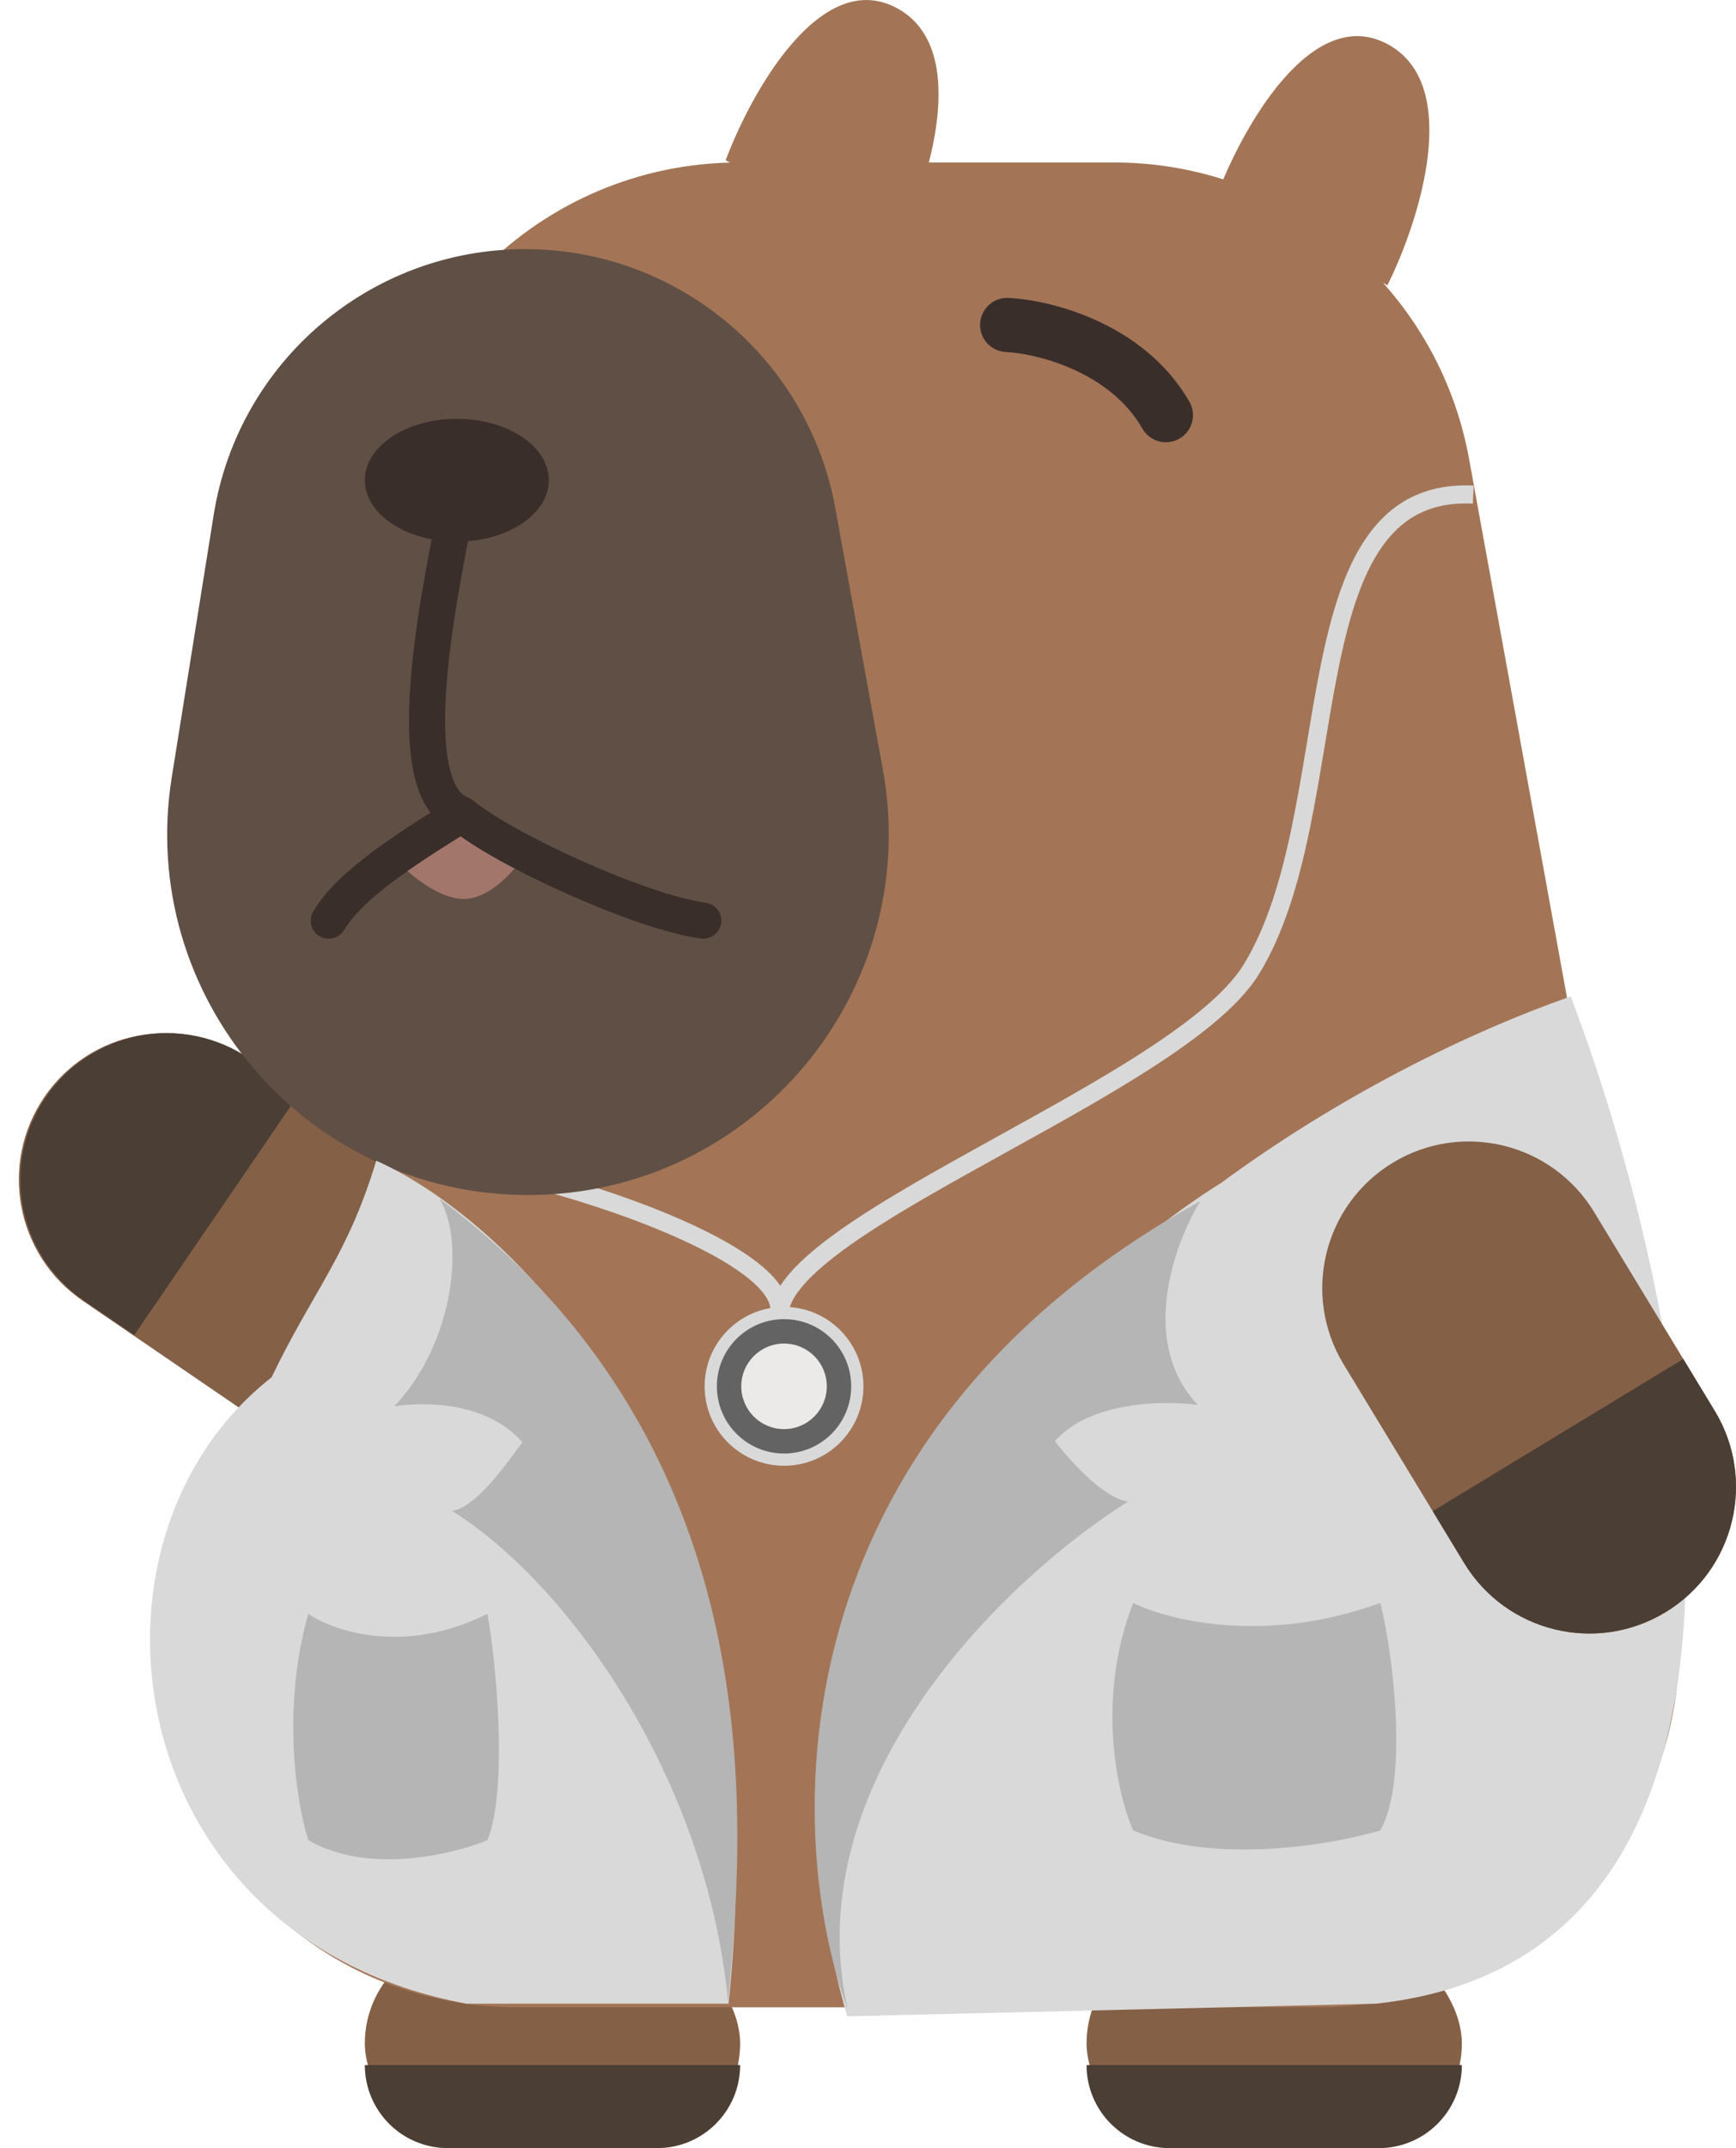 <svg width="38" height="47" viewBox="0 0 38 47" fill="none" xmlns="http://www.w3.org/2000/svg">
<path d="M19.626 0.174C17.963 -0.715 16.439 2.026 15.884 3.507L19.626 5.451C20.319 4.062 21.29 1.063 19.626 0.174Z" fill="#A37556"/>
<path d="M10.469 30.494C11.469 29.032 11.094 27.036 9.632 26.036L5.431 23.164C3.969 22.164 1.972 22.539 0.972 24.001C-0.027 25.464 0.348 27.46 1.81 28.46L6.011 31.332C7.473 32.332 9.469 31.957 10.469 30.494Z" fill="#846047"/>
<path d="M6.56 23.914L5.465 23.166C4.003 22.166 2.006 22.541 1.006 24.003C0.006 25.466 0.381 27.462 1.844 28.462L2.939 29.211L6.56 23.914Z" fill="#4B3E35"/>
<rect x="23.784" y="42.419" width="8.215" height="4.582" rx="2.291" fill="#846047"/>
<path d="M23.784 45.184H31.999C31.999 46.188 31.185 47.001 30.182 47.001H25.601C24.597 47.001 23.784 46.188 23.784 45.184Z" fill="#4B3E35"/>
<rect x="7.986" y="42.419" width="8.215" height="4.582" rx="2.291" fill="#846047"/>
<path d="M7.986 45.184H16.201C16.201 46.188 15.388 47.001 14.384 47.001H9.803C8.799 47.001 7.986 46.188 7.986 45.184Z" fill="#4B3E35"/>
<path d="M8.276 11.454C8.276 7.092 11.813 3.555 16.175 3.555H24.386C28.203 3.555 31.474 6.285 32.157 10.041L36.625 34.608C37.506 39.456 33.781 43.92 28.853 43.92H11.348C4.472 43.92 0.879 35.743 5.53 30.678L6.196 29.953C7.534 28.496 8.276 26.589 8.276 24.611L8.276 11.454Z" fill="#A37556"/>
<path d="M17.043 28.793C17.517 27.055 8.744 24.683 8.552 25.554" stroke="#D9D9D9" stroke-width="0.395"/>
<path d="M4.678 11.263C5.214 7.914 8.103 5.451 11.494 5.451C14.829 5.451 17.687 7.836 18.284 11.117L19.325 16.837C20.207 21.685 16.483 26.147 11.557 26.147C6.699 26.147 2.993 21.801 3.76 17.004L4.678 11.263Z" fill="#604F44"/>
<path d="M10.07 19.666C9.431 19.6 8.739 18.931 8.473 18.605C9.887 17.529 11.116 18.157 11.553 18.605C11.325 18.986 10.709 19.731 10.07 19.666Z" fill="#A2766B"/>
<path d="M10.109 10.491C9.76 12.355 8.586 17.261 10.109 17.82M10.109 17.82C10.987 18.564 13.982 19.948 15.395 20.144M10.109 17.82C8.104 19.038 7.511 19.631 7.195 20.144" stroke="#3A2E2B" stroke-width="0.79" stroke-linecap="round"/>
<ellipse cx="10" cy="10.507" rx="2.014" ry="1.343" fill="#3A2E2B"/>
<path d="M22.046 7.11C22.849 7.149 24.668 7.599 25.521 9.084" stroke="#3A2E2B" stroke-width="1.185" stroke-linecap="round"/>
<path d="M30.37 0.964C28.706 0.075 27.182 2.815 26.627 4.297L30.37 6.241C31.063 4.852 32.033 1.853 30.37 0.964Z" fill="#A37556"/>
<path d="M17.241 29.267C15.582 27.253 25.685 23.99 27.391 21.209C29.524 17.734 28.181 10.625 32.249 10.822" stroke="#D9D9D9" stroke-width="0.395"/>
<path d="M26.729 25.883C29.373 23.937 32.195 22.567 34.382 21.802C37.015 28.714 39.848 42.798 30.116 43.841L18.544 44.117C17.506 40.574 17.954 37.366 19.223 34.559C21.071 30.292 24.589 27.21 26.729 25.883Z" fill="#D9D9D9"/>
<path d="M10.21 43.841H15.947C17.156 32.371 11.27 26.752 8.236 25.396C7.604 27.489 6.853 28.243 5.945 30.136C1.403 33.69 2.577 42.424 10.21 43.841Z" fill="#D9D9D9"/>
<path d="M26.221 30.74C24.911 29.365 25.712 27.192 26.277 26.278C16.827 31.5 17.189 40.239 18.552 43.956C17.415 38.854 22.173 34.429 24.694 32.854C24.158 32.784 23.402 31.943 23.091 31.531C23.86 30.656 25.498 30.639 26.221 30.74Z" fill="#B5B5B5"/>
<path d="M8.631 30.768C9.941 29.393 10.183 27.14 9.618 26.226C17.122 31.819 16.254 40.286 15.938 43.801C15.464 38.864 12.416 34.633 9.895 33.058C10.431 32.989 11.124 31.97 11.435 31.558C10.666 30.682 9.354 30.666 8.631 30.768Z" fill="#B5B5B5"/>
<path d="M30.215 35.072C27.718 35.989 25.567 35.454 24.804 35.072C23.982 37.19 24.461 39.272 24.804 40.049C26.605 40.807 29.161 40.365 30.215 40.049C30.847 38.911 30.478 36.113 30.215 35.072Z" fill="#B5B5B5"/>
<path d="M10.669 35.31C8.86 36.222 7.301 35.69 6.748 35.31C6.152 37.417 6.5 39.491 6.748 40.264C8.053 41.019 9.905 40.579 10.669 40.264C11.127 39.132 10.859 36.345 10.669 35.31Z" fill="#B5B5B5"/>
<path d="M30.487 25.441C32.002 24.522 33.975 25.005 34.894 26.519L37.534 30.869C38.453 32.384 37.971 34.357 36.456 35.276C34.941 36.195 32.968 35.713 32.049 34.198L29.409 29.848C28.49 28.333 28.973 26.36 30.487 25.441Z" fill="#846047"/>
<path d="M36.846 29.735L37.534 30.869C38.453 32.384 37.971 34.357 36.456 35.276C34.941 36.195 32.968 35.713 32.049 34.198L31.361 33.064L36.846 29.735Z" fill="#4B3E35"/>
<circle cx="17.162" cy="30.333" r="1.738" fill="#D9D9D9"/>
<circle cx="17.162" cy="30.333" r="1.47" fill="#636363"/>
<circle cx="17.162" cy="30.333" r="0.936" fill="#ECEAE8"/>
</svg>
